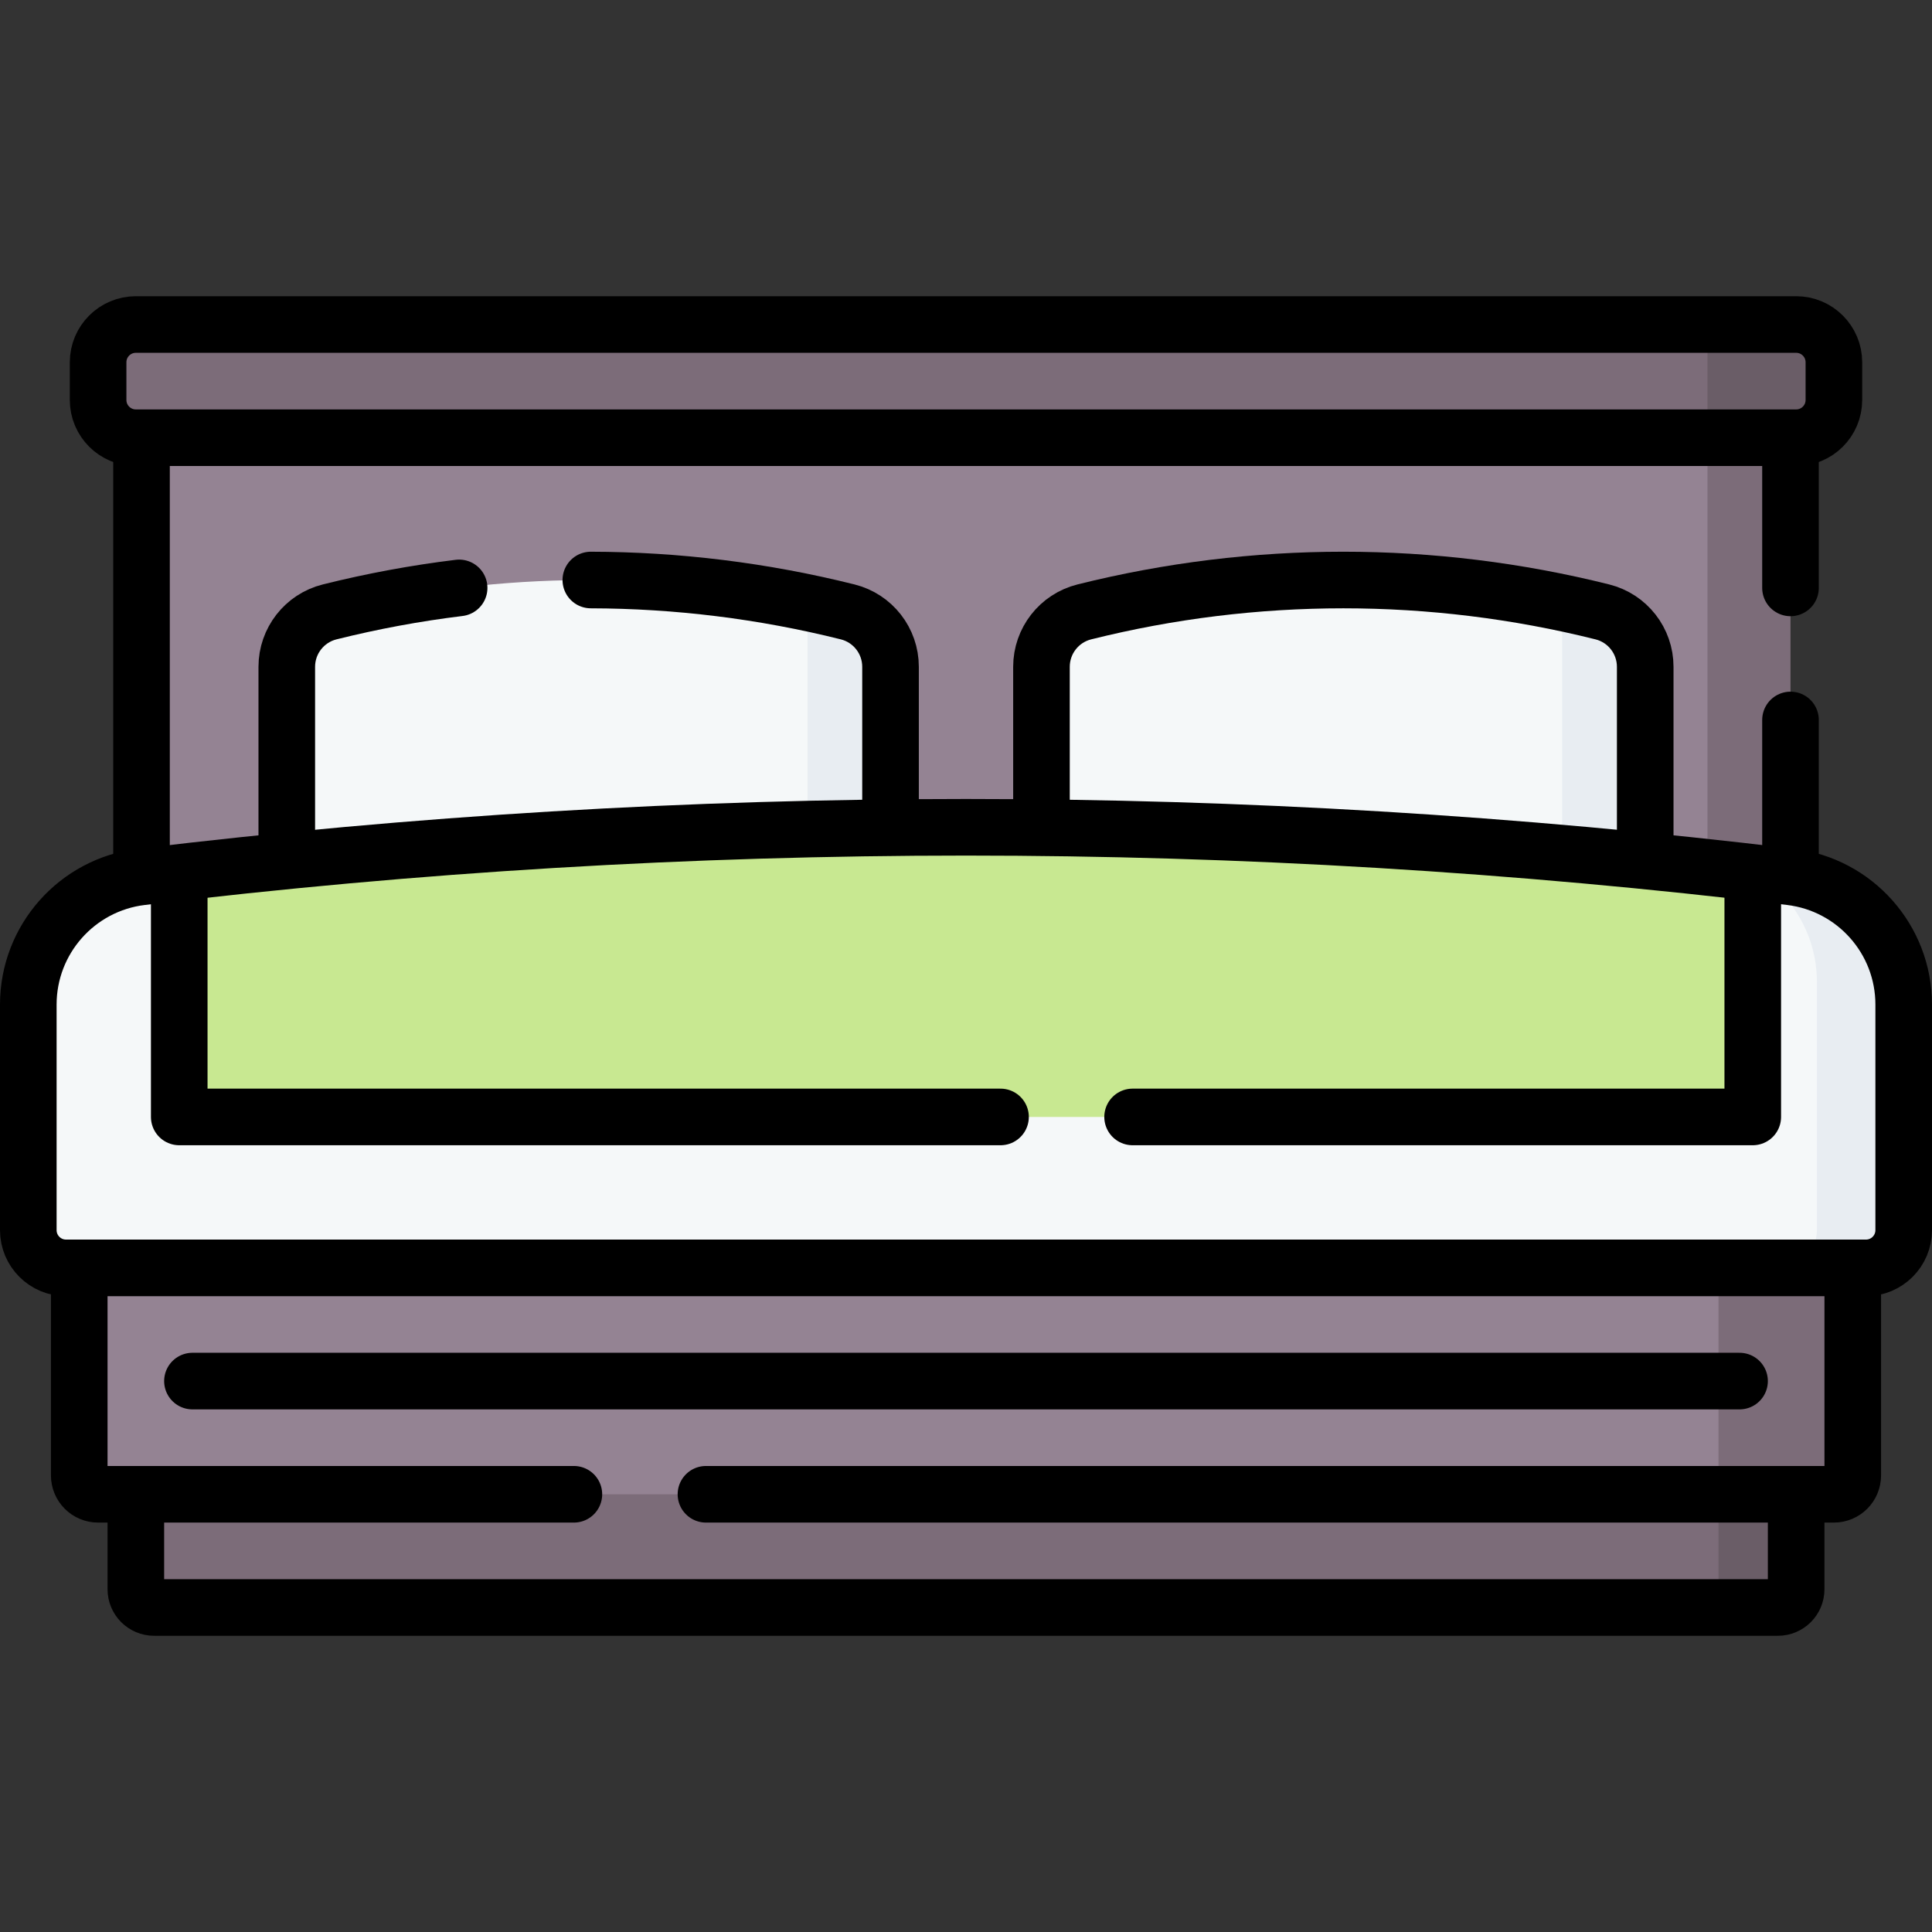 <?xml version="1.0" encoding="UTF-8"?>
<svg xmlns="http://www.w3.org/2000/svg" xmlns:xlink="http://www.w3.org/1999/xlink" version="1.1" id="Capa_1" x="0px" y="0px" viewBox="0 0 512 512" style="enable-background:new 0 0 512 512;" xml:space="preserve" width="512" height="512">
<rect x="0" y="0" width="512" height="512" fill="#333333" stroke="none"/>
<g>
	<g>
		<path style="fill:#7C6C79;" d="M471.711,388.148l0.376,30.458c0,2.672-2.166,4.838-4.838,4.838L455.42,426H40.838&#10;&#9;&#9;&#9;c-2.672,0-4.838-2.166-4.838-4.838v-32.674L471.711,388.148z"/>
		<path style="fill:#6A5D67;" d="M476,396v25.16c0,2.67-2.17,4.84-4.84,4.84h-15.74v-30l10.29-4.688L476,396z"/>
		<polygon style="fill:#948393;" points="467.382,112.012 467.758,236.59 37.5,236.727 37.5,111.783 &#9;&#9;"/>
		<polygon style="fill:#7C6C79;" points="474.5,116 474.5,236.59 452.5,236.6 452.5,116 463.5,110.466 &#9;&#9;"/>
		<path style="fill:#7C6C79;" d="M470.958,113.666L452.5,116H36c-5.523,0-10-4.477-10-10V96c0-5.523,4.477-10,10-10h416.5&#10;&#9;&#9;&#9;l20.694,2.607c5.523,0,10,4.477,10,10l-2.235,5.059C480.958,109.188,476.481,113.666,470.958,113.666z"/>
		<path style="fill:#6A5D67;" d="M486,96v10c0,5.52-4.48,10-10,10h-23.5V86H476C481.52,86,486,90.48,486,96z"/>
		<g>
			<path style="fill:#F5F8F9;" d="M76,231.597v-54.885c0-6.883,4.684-12.883,11.362-14.552l0,0&#10;&#9;&#9;&#9;&#9;c41.532-10.383,84.831-11.197,126.641-2.442c3.557,0.745,4.979,3.642,8.512,4.525l0,0c6.678,1.669,11.362,7.669,11.362,14.552&#10;&#9;&#9;&#9;&#9;l-2.645,61.346L76,231.597z"/>
			<path style="fill:#E8EDF2;" d="M236,176.71v63.69l-22-1.21v-79.46c3.56,0.73,7.11,1.55,10.64,2.43c3.34,0.84,6.18,2.75,8.18,5.32&#10;&#9;&#9;&#9;&#9;C234.83,170.05,236,173.27,236,176.71z"/>
		</g>
		<path style="fill:#948393;" d="M486.958,330.494l1.318,57.654c0,2.761-2.239,5-5,5L455.42,396H26c-2.761,0-5-2.239-5-5v-60.676&#10;&#9;&#9;&#9;L486.958,330.494z"/>
		<path style="fill:#7C6C79;" d="M491,330.49V391c0,2.76-2.24,5-5,5h-30.58v-65.52L491,330.49z"/>
		<g>
			<path style="fill:#F5F8F9;" d="M276,231.597v-54.885c0-6.883,4.684-12.883,11.362-14.552l0,0&#10;&#9;&#9;&#9;&#9;c41.532-10.383,84.831-11.197,126.641-2.442c3.557,0.745,4.979,3.642,8.512,4.525l0,0c6.677,1.669,11.362,7.669,11.362,14.552&#10;&#9;&#9;&#9;&#9;l-2.645,61.346L276,231.597z"/>
			<path style="fill:#E8EDF2;" d="M436,176.71v63.69l-22-1.21v-79.46c3.56,0.73,7.11,1.55,10.64,2.43c3.34,0.84,6.18,2.75,8.18,5.32&#10;&#9;&#9;&#9;&#9;C434.83,170.05,436,173.27,436,176.71z"/>
		</g>
		<path style="fill:#F5F8F9;" d="M490.135,333.547L474.5,336h-457c-5.523,0-10-4.477-10-10v-59.776&#10;&#9;&#9;&#9;c0-17.248,12.882-31.779,30.006-33.846l0,0c3.331-0.402,6.662-0.796,9.994-1.178c0,0,3.643,2.888,5.977,2.63&#10;&#9;&#9;&#9;c135.962-15.015,273.844-16.829,409.799-1.235c0.258,0.03,1.224-1.395,1.224-1.395c0.327,0.038,0.654,0.074,0.981,0.112&#10;&#9;&#9;&#9;c3.005,0.348,6.521,3.308,9.525,3.671l0,0c17.124,2.067,24,21.434,24,38.682l1.129,49.882&#10;&#9;&#9;&#9;C500.135,329.07,495.658,333.547,490.135,333.547z"/>
		<path style="fill:#E8EDF2;" d="M504.5,266.22V326c0,5.52-4.48,10-10,10h-23c5.52,0,10-4.48,10-10v-65.78&#10;&#9;&#9;&#9;c0-8.62-3.22-16.56-8.58-22.61c-2.16-2.43-4.66-4.56-7.44-6.29c3,0.34,6.01,0.7,9.01,1.06c8.57,1.03,16.07,5.18,21.43,11.23&#10;&#9;&#9;&#9;C501.28,249.66,504.5,257.6,504.5,266.22z"/>
		<path style="fill:#C8E891;" d="M464.5,231.2V294c0,1.1-0.9,2-2,2h-413c-1.1,0-2-0.9-2-2v-62.8&#10;&#9;&#9;&#9;c69.28-7.97,138.89-11.96,208.5-11.96S395.22,223.23,464.5,231.2z"/>
	</g>
	<g>
		
			<line style="fill:none;stroke:#000000;stroke-width:15;stroke-linecap:round;stroke-linejoin:round;stroke-miterlimit:10;" x1="37.5" y1="232.277" x2="37.5" y2="116.234"/>
		
			<line style="fill:none;stroke:#000000;stroke-width:15;stroke-linecap:round;stroke-linejoin:round;stroke-miterlimit:10;" x1="474.5" y1="190.799" x2="474.5" y2="232.149"/>
		
			<line style="fill:none;stroke:#000000;stroke-width:15;stroke-linecap:round;stroke-linejoin:round;stroke-miterlimit:10;" x1="474.5" y1="116.447" x2="474.5" y2="155.799"/>
		<path style="fill:none;stroke:#000000;stroke-width:15;stroke-linecap:round;stroke-linejoin:round;stroke-miterlimit:10;" d="&#10;&#9;&#9;&#9;M476,116H36c-5.523,0-10-4.477-10-10V96c0-5.523,4.477-10,10-10h440c5.523,0,10,4.477,10,10v10C486,111.523,481.523,116,476,116z"/>
		<path style="fill:none;stroke:#000000;stroke-width:15;stroke-linecap:round;stroke-linejoin:round;stroke-miterlimit:10;" d="&#10;&#9;&#9;&#9;M152.085,396H26c-2.761,0-5-2.239-5-5v-54.894"/>
		<path style="fill:none;stroke:#000000;stroke-width:15;stroke-linecap:round;stroke-linejoin:round;stroke-miterlimit:10;" d="&#10;&#9;&#9;&#9;M491,336.277V391c0,2.761-2.239,5-5,5H187.085"/>
		<path style="fill:none;stroke:#000000;stroke-width:15;stroke-linecap:round;stroke-linejoin:round;stroke-miterlimit:10;" d="&#10;&#9;&#9;&#9;M476,396.277v24.886c0,2.672-2.166,4.838-4.838,4.838H40.838c-2.672,0-4.838-2.166-4.838-4.838v-24.545"/>
		<path style="fill:none;stroke:#000000;stroke-width:15;stroke-linecap:round;stroke-linejoin:round;stroke-miterlimit:10;" d="&#10;&#9;&#9;&#9;M156.574,153.71c22.861,0.046,45.718,2.863,68.063,8.449l0,0c6.678,1.669,11.362,7.669,11.362,14.552v42.525"/>
		<path style="fill:none;stroke:#000000;stroke-width:15;stroke-linecap:round;stroke-linejoin:round;stroke-miterlimit:10;" d="&#10;&#9;&#9;&#9;M76,228.043v-51.331c0-6.883,4.684-12.883,11.362-14.552l0,0c11.328-2.832,22.788-4.952,34.312-6.36"/>
		<path style="fill:none;stroke:#000000;stroke-width:15;stroke-linecap:round;stroke-linejoin:round;stroke-miterlimit:10;" d="&#10;&#9;&#9;&#9;M276,219.236v-42.525c0-6.883,4.684-12.883,11.362-14.552l0,0c45.065-11.266,92.211-11.266,137.276,0l0,0&#10;&#9;&#9;&#9;c6.678,1.669,11.362,7.669,11.362,14.552v51.331"/>
		<path style="fill:none;stroke:#000000;stroke-width:15;stroke-linecap:round;stroke-linejoin:round;stroke-miterlimit:10;" d="&#10;&#9;&#9;&#9;M494.5,336h-477c-5.523,0-10-4.477-10-10v-59.776c0-17.248,12.882-31.779,30.006-33.846l0,0&#10;&#9;&#9;&#9;c145.136-17.521,291.852-17.521,436.988,0l0,0c17.124,2.067,30.006,16.598,30.006,33.846V326C504.5,331.523,500.023,336,494.5,336&#10;&#9;&#9;&#9;z"/>
		
			<polyline style="fill:none;stroke:#000000;stroke-width:15;stroke-linecap:round;stroke-linejoin:round;stroke-miterlimit:10;" points="&#10;&#9;&#9;&#9;265.149,296 47.5,296 47.5,232 &#9;&#9;"/>
		
			<polyline style="fill:none;stroke:#000000;stroke-width:15;stroke-linecap:round;stroke-linejoin:round;stroke-miterlimit:10;" points="&#10;&#9;&#9;&#9;464.5,232 464.5,296 300.149,296 &#9;&#9;"/>
		
			<line style="fill:none;stroke:#000000;stroke-width:15;stroke-linecap:round;stroke-linejoin:round;stroke-miterlimit:10;" x1="51" y1="366" x2="461" y2="366"/>
	</g>
</g>















</svg>

